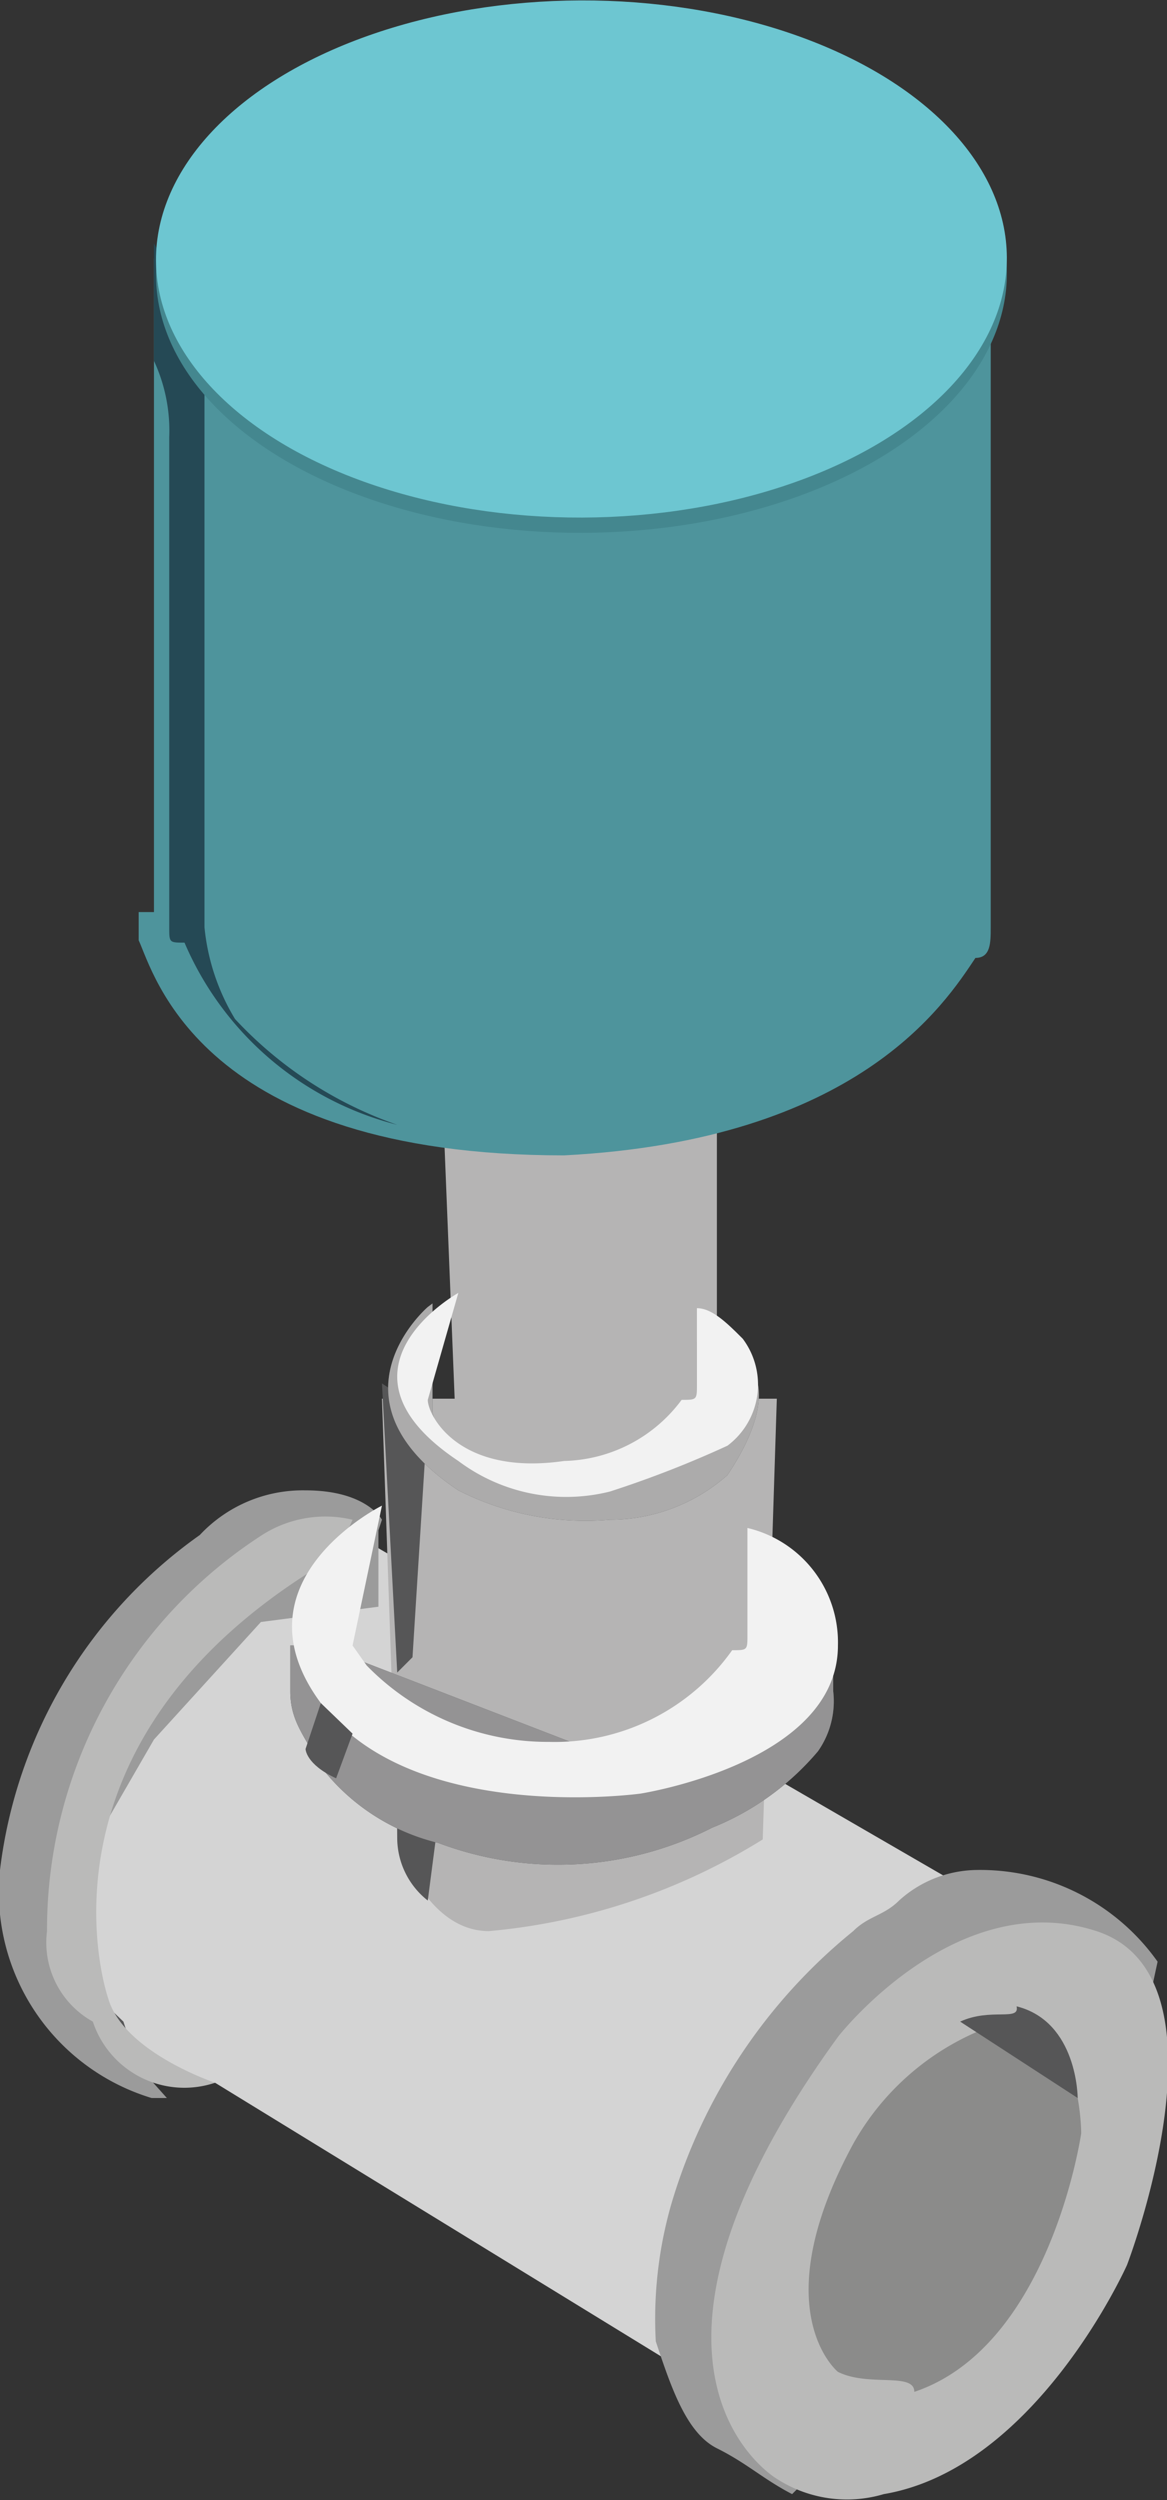 <?xml version="1.0" encoding="utf-8"?>
<svg id="图层_1" data-name="图层 1" xmlns="http://www.w3.org/2000/svg" xmlns:xlink="http://www.w3.org/1999/xlink" viewBox="0 0 9.93 21.27"><rect x="0" y="0" width="9.93" height="21.27" fill="#333333" stroke="none"/><polygon points="3.25 13.19 8.17 16.04 8.3 16.43 7.13 17.2 6.1 18.76 5.84 20.18 1.83 17.72 1.44 17.72 1.18 17.59 1.05 17.33 0.79 16.95 0.4 15.26 1.7 13.45 2.6 12.81 3.25 13.19" fill="#565657"/><polygon points="3.25 13.19 8.17 16.04 8.43 16.3 7.13 17.2 6.23 18.76 5.84 20.18 1.83 17.72 1.57 17.72 1.18 17.59 1.05 17.2 0.79 16.95 0.4 15.26 1.7 13.45 2.6 12.81 3.25 13.19" fill="#d4d4d4"/><path d="M3.25,12.93s-.13-.25-.65-.25a1.2,1.2,0,0,0-.9.38A4.09,4.09,0,0,0,0,15.91a1.83,1.83,0,0,0,1.29,1.94h.13L.66,17l.13-1.3.52-.9.91-1,1-.13v-.65Z" fill="#9b9b9b"/><path d="M1.83,17.72S1.05,17.46.92,17c0,0-.77-2.2,1.94-3.76L3,12.93a1,1,0,0,0-.77.13A4,4,0,0,0,.4,16.43a.77.77,0,0,0,.39.77A.82.82,0,0,0,1.83,17.72Z" fill="#babab9"/><path d="M3.25,11.9l.13,3.75c.13.39.39.78.78.78a5.31,5.31,0,0,0,2.33-.78l.12-3.75Z" fill="#b5b4b4"/><path d="M3.38,15.26v.39a.68.68,0,0,0,.26.52l.13-1Z" fill="#565657"/><polygon points="3.25 11.77 3.38 14.23 3.51 14.1 3.64 12.03 3.25 11.77" fill="#565657"/><polygon points="3.77 9.44 3.9 12.68 6.1 12.55 6.1 8.92 3.77 9.44" fill="#b5b4b4"/><polygon points="3.9 9.31 3.9 12.03 3.9 12.29 3.9 9.05 3.9 9.31" fill="#565657"/><path com-has-ani="true" com-name="com_switch"  d="M1.31,7.76V2.2l7.12-.13V7.89c0,.13,0,.26-.13.26-.26.39-1,1.55-3.5,1.68C1.7,9.83,1.31,8.28,1.18,8V7.76Z" fill="#4e949c"/><path com-has-ani="true" com-name="com_switch"  d="M1.31,2.07v1a1.41,1.41,0,0,1,.13.65V7.89c0,.13,0,.13.13.13A2.69,2.69,0,0,0,3.38,9.57,3.41,3.41,0,0,1,2,8.67a1.85,1.85,0,0,1-.26-.78v-5Z" fill="#254955"/><ellipse  com-has-ani="true" com-name="com_switch"  cx="4.95" cy="2.33" rx="3.62" ry="2.2" transform="translate(-0.01 0.02) rotate(-0.19)" fill="#44878f"/><ellipse cx="4.95" cy="2.2" rx="3.62" ry="2.2" transform="translate(-0.01 0.02) rotate(-0.19)" fill="#6dc6d1"/><path d="M3.64,11.12s-.91.78.26,1.56a2.39,2.39,0,0,0,1.29.25,1.51,1.51,0,0,0,1-.38c.26-.39.38-.78.13-1s-.13,0-.39-.13v.52C6,12,6,12,5.84,12a1.28,1.28,0,0,1-1,.52c-.9.13-1.16-.39-1.16-.52v-.91Z" fill="#565657"/><path d="M3.64,11.12s-.91.78.26,1.56a2.39,2.39,0,0,0,1.29.25,1.51,1.51,0,0,0,1-.38c.26-.39.38-.78.13-1s-.13,0-.39-.13v.52C6,12,6,12,5.84,12a1.28,1.28,0,0,1-1,.52c-.9.13-1.16-.39-1.16-.52v-.91Z" fill="#acabab"/><path d="M3.9,11s-1.17.65,0,1.43a1.53,1.53,0,0,0,1.29.26,9,9,0,0,0,1-.39.65.65,0,0,0,.13-.91c-.13-.13-.26-.26-.39-.26v.65c0,.13,0,.13-.13.13a1.28,1.28,0,0,1-1,.52c-.9.13-1.16-.39-1.16-.52h0Z" fill="#f2f2f2"/><path d="M2.47,14v.39c0,.26.13.39.26.64a1.79,1.79,0,0,0,1,.65,2.89,2.89,0,0,0,2.33-.13,2.3,2.3,0,0,0,.9-.65.74.74,0,0,0,.13-.51V14L5.32,15,2.73,14Z" fill="#565657"/><path d="M2.47,14v.39c0,.26.13.39.26.64a1.79,1.79,0,0,0,1,.65,2.89,2.89,0,0,0,2.33-.13,2.3,2.3,0,0,0,.9-.65.74.74,0,0,0,.13-.51V14L5.32,15,2.73,14Z" fill="#949394"/><path d="M3.25,12.81s-1.29.64-.52,1.68,2.72.77,2.72.77S7.13,15,7.13,14a1,1,0,0,0-.77-1v.91c0,.13,0,.13-.13.13a1.85,1.85,0,0,1-1.56.78,2.15,2.15,0,0,1-1.55-.65L3,14Z" fill="#f2f2f2"/><path d="M2.73,14.49l-.13.39s0,.13.26.25L3,14.75Z" fill="#565657"/><path d="M5.71,18.76a3.54,3.54,0,0,0-.13,1.16c.13.39.26.78.52.91s.39.26.64.39L9.46,18.5l.39-1.81a1.85,1.85,0,0,0-1.55-.78,1,1,0,0,0-.65.26c-.13.13-.26.13-.39.26A4.7,4.7,0,0,0,5.71,18.76Z" fill="#9b9b9b"/><path d="M6.61,21.09s-1.55-.91.52-3.76c0,0,1-1.29,2.2-.9s.26,2.84.26,2.84S8.82,21,7.52,21.22A1.1,1.1,0,0,1,6.61,21.09Z" fill="#babab9"/><path d="M7.13,20.18s-.64-.52.13-1.94a2.22,2.22,0,0,1,1.17-1c.77-.25.77.91.77.91s-.26,1.81-1.42,2.2C7.78,20.18,7.39,20.31,7.13,20.18Z" fill="#8b8b8a"/><path d="M8.17,17.2l1,.65s0-.65-.52-.78C8.68,17.2,8.43,17.08,8.17,17.2Z" fill="#565657"/></svg>